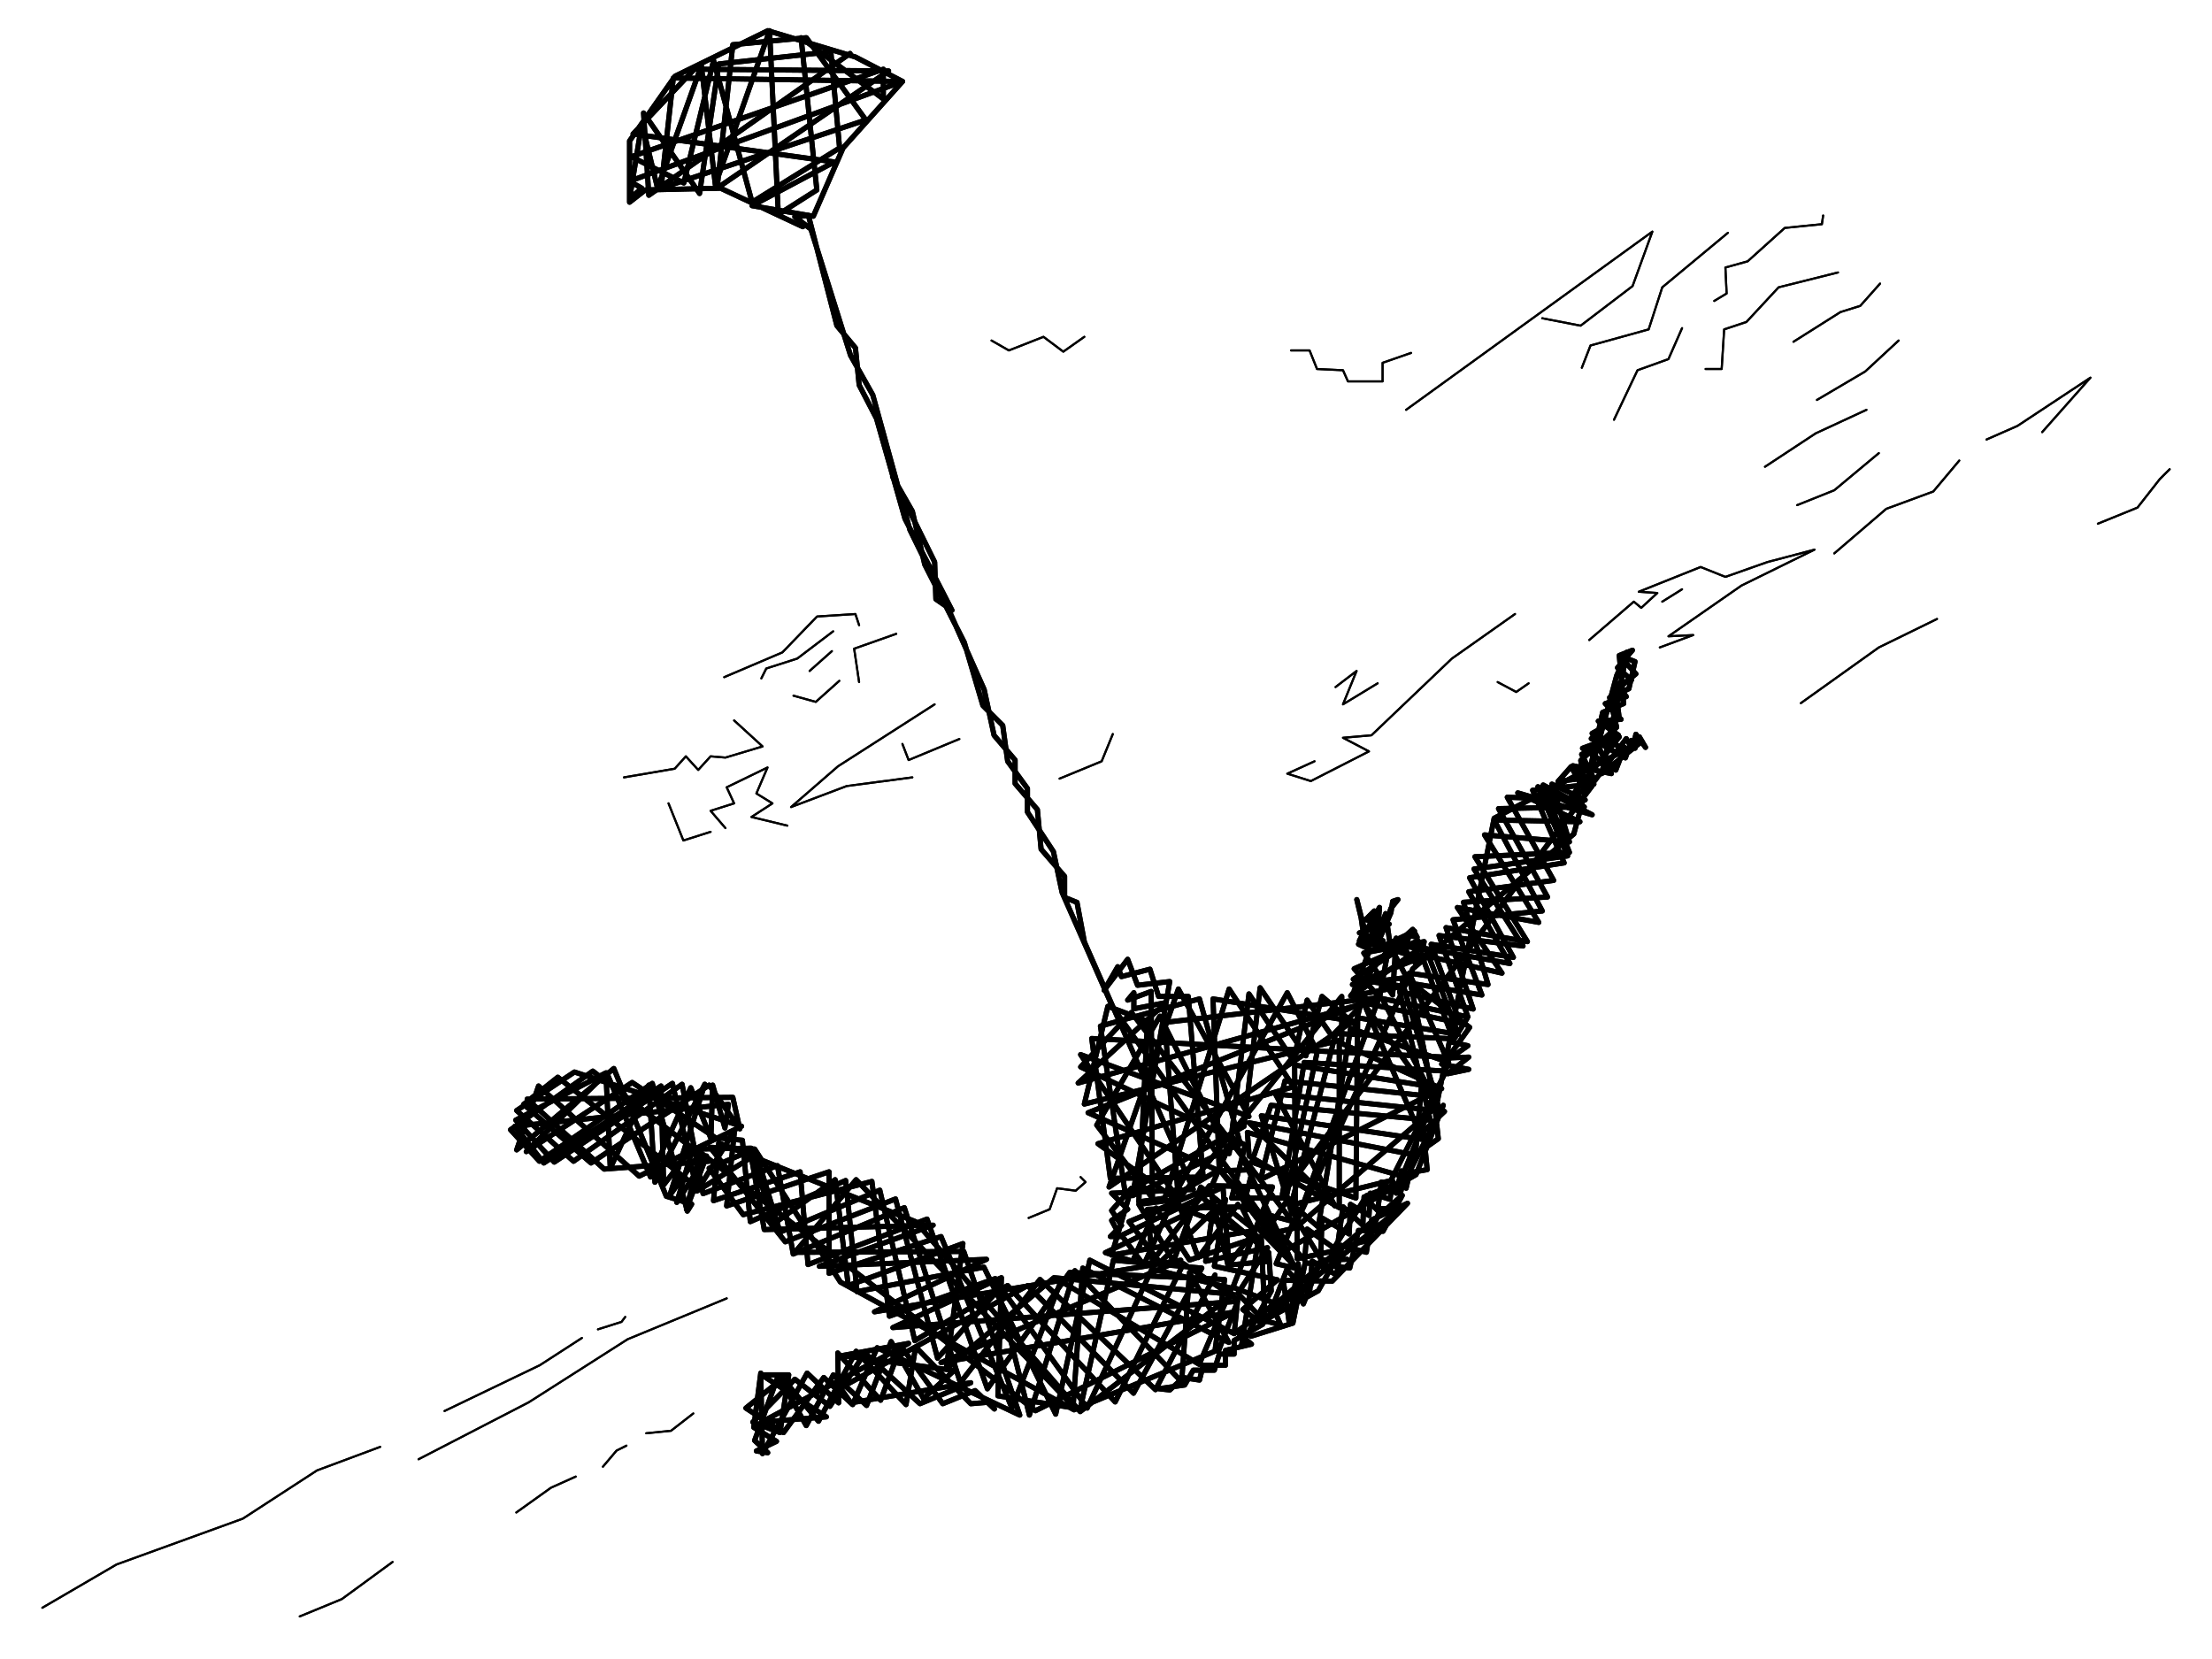 <?xml version="1.0" encoding="UTF-8" standalone="no"?>
<!-- Created with Inkscape (http://www.inkscape.org/) -->

<svg
   xmlns:dc="http://purl.org/dc/elements/1.1/"
   xmlns:cc="http://creativecommons.org/ns#"
   xmlns:rdf="http://www.w3.org/1999/02/22-rdf-syntax-ns#"
   xmlns:svg="http://www.w3.org/2000/svg"
   xmlns="http://www.w3.org/2000/svg"
   xmlns:sodipodi="http://sodipodi.sourceforge.net/DTD/sodipodi-0.dtd"
   xmlns:inkscape="http://www.inkscape.org/namespaces/inkscape"
   width="215.53mm"
   height="161.625mm"
   viewBox="0 0 215.53 161.625"
   version="1.1"
   id="svg8"
   inkscape:version="0.92.4 5da689c313, 2019-01-14"
   sodipodi:docname="chapter_3_title.svg">
  <defs
     id="defs2">
    <filter
       inkscape:collect="always"
       style="color-interpolation-filters:sRGB"
       id="filter1234"
       x="-0.047"
       width="1.094"
       y="-0.026"
       height="1.052">
      <feGaussianBlur
         inkscape:collect="always"
         stdDeviation="1.246"
         id="feGaussianBlur1236" />
    </filter>
    <filter
       inkscape:collect="always"
       style="color-interpolation-filters:sRGB"
       id="filter1238"
       x="-0.077"
       width="1.154"
       y="-0.053"
       height="1.106">
      <feGaussianBlur
         inkscape:collect="always"
         stdDeviation="1.246"
         id="feGaussianBlur1240" />
    </filter>
    <filter
       inkscape:collect="always"
       style="color-interpolation-filters:sRGB"
       id="filter1242"
       x="-0.042"
       width="1.084"
       y="-0.08"
       height="1.159">
      <feGaussianBlur
         inkscape:collect="always"
         stdDeviation="1.246"
         id="feGaussianBlur1244" />
    </filter>
    <filter
       inkscape:collect="always"
       style="color-interpolation-filters:sRGB"
       id="filter1246"
       x="-0.196"
       width="1.392"
       y="-0.218"
       height="1.436">
      <feGaussianBlur
         inkscape:collect="always"
         stdDeviation="1.246"
         id="feGaussianBlur1248" />
    </filter>
    <filter
       inkscape:collect="always"
       style="color-interpolation-filters:sRGB"
       id="filter1250"
       x="-0.112"
       width="1.225"
       y="-0.157"
       height="1.313">
      <feGaussianBlur
         inkscape:collect="always"
         stdDeviation="1.246"
         id="feGaussianBlur1252" />
    </filter>
    <filter
       inkscape:collect="always"
       style="color-interpolation-filters:sRGB"
       id="filter1616"
       x="-0.314"
       width="1.628"
       y="-0.671"
       height="2.342">
      <feGaussianBlur
         inkscape:collect="always"
         stdDeviation="1.719"
         id="feGaussianBlur1618" />
    </filter>
    <filter
       inkscape:collect="always"
       style="color-interpolation-filters:sRGB"
       id="filter1620"
       x="-0.295"
       width="1.59"
       y="-0.412"
       height="1.824">
      <feGaussianBlur
         inkscape:collect="always"
         stdDeviation="1.719"
         id="feGaussianBlur1622" />
    </filter>
    <filter
       inkscape:collect="always"
       style="color-interpolation-filters:sRGB"
       id="filter1624"
       x="-0.552"
       width="2.104"
       y="-0.698"
       height="2.396">
      <feGaussianBlur
         inkscape:collect="always"
         stdDeviation="1.719"
         id="feGaussianBlur1626" />
    </filter>
    <filter
       inkscape:collect="always"
       style="color-interpolation-filters:sRGB"
       id="filter1628"
       x="-1.006"
       width="3.012"
       y="-0.877"
       height="2.754">
      <feGaussianBlur
         inkscape:collect="always"
         stdDeviation="1.719"
         id="feGaussianBlur1630" />
    </filter>
    <filter
       inkscape:collect="always"
       style="color-interpolation-filters:sRGB"
       id="filter1632"
       x="-0.925"
       width="2.849"
       y="-2.012"
       height="5.025">
      <feGaussianBlur
         inkscape:collect="always"
         stdDeviation="1.719"
         id="feGaussianBlur1634" />
    </filter>
    <filter
       inkscape:collect="always"
       style="color-interpolation-filters:sRGB"
       id="filter1636"
       x="-1.901"
       width="4.801"
       y="-2.138"
       height="5.276">
      <feGaussianBlur
         inkscape:collect="always"
         stdDeviation="1.719"
         id="feGaussianBlur1638" />
    </filter>
    <filter
       inkscape:collect="always"
       style="color-interpolation-filters:sRGB"
       id="filter1640"
       x="-0.59"
       width="2.18"
       y="-0.9"
       height="2.801">
      <feGaussianBlur
         inkscape:collect="always"
         stdDeviation="1.719"
         id="feGaussianBlur1642" />
    </filter>
    <filter
       inkscape:collect="always"
       style="color-interpolation-filters:sRGB"
       id="filter1644"
       x="-0.305"
       width="1.611"
       y="-0.744"
       height="2.487">
      <feGaussianBlur
         inkscape:collect="always"
         stdDeviation="1.719"
         id="feGaussianBlur1646" />
    </filter>
    <filter
       inkscape:collect="always"
       style="color-interpolation-filters:sRGB"
       id="filter1648"
       x="-0.796"
       width="2.591"
       y="-0.95"
       height="2.901">
      <feGaussianBlur
         inkscape:collect="always"
         stdDeviation="1.719"
         id="feGaussianBlur1650" />
    </filter>
    <filter
       inkscape:collect="always"
       style="color-interpolation-filters:sRGB"
       id="filter1652"
       x="-0.744"
       width="2.487"
       y="-2.012"
       height="5.025">
      <feGaussianBlur
         inkscape:collect="always"
         stdDeviation="1.719"
         id="feGaussianBlur1654" />
    </filter>
    <filter
       inkscape:collect="always"
       style="color-interpolation-filters:sRGB"
       id="filter1656"
       x="-1.006"
       width="3.012"
       y="-1.14"
       height="3.281">
      <feGaussianBlur
         inkscape:collect="always"
         stdDeviation="1.719"
         id="feGaussianBlur1658" />
    </filter>
    <filter
       inkscape:collect="always"
       style="color-interpolation-filters:sRGB"
       id="filter1660"
       x="-0.186"
       width="1.372"
       y="-0.253"
       height="1.507">
      <feGaussianBlur
         inkscape:collect="always"
         stdDeviation="1.719"
         id="feGaussianBlur1662" />
    </filter>
    <filter
       inkscape:collect="always"
       style="color-interpolation-filters:sRGB"
       id="filter1664"
       x="-1.006"
       width="3.012"
       y="-1.267"
       height="3.534">
      <feGaussianBlur
         inkscape:collect="always"
         stdDeviation="1.719"
         id="feGaussianBlur1666" />
    </filter>
    <filter
       inkscape:collect="always"
       style="color-interpolation-filters:sRGB"
       id="filter1668"
       x="-1.368"
       width="3.737"
       y="-4.277"
       height="9.553">
      <feGaussianBlur
         inkscape:collect="always"
         stdDeviation="1.719"
         id="feGaussianBlur1670" />
    </filter>
    <filter
       inkscape:collect="always"
       style="color-interpolation-filters:sRGB"
       id="filter1672"
       x="-0.188"
       width="1.376"
       y="-0.433"
       height="1.866">
      <feGaussianBlur
         inkscape:collect="always"
         stdDeviation="1.719"
         id="feGaussianBlur1674" />
    </filter>
    <filter
       inkscape:collect="always"
       style="color-interpolation-filters:sRGB"
       id="filter1676"
       x="-2.138"
       width="5.277"
       y="-3.421"
       height="7.842">
      <feGaussianBlur
         inkscape:collect="always"
         stdDeviation="1.719"
         id="feGaussianBlur1678" />
    </filter>
    <filter
       inkscape:collect="always"
       style="color-interpolation-filters:sRGB"
       id="filter1680"
       x="-0.172"
       width="1.344"
       y="-0.238"
       height="1.475">
      <feGaussianBlur
         inkscape:collect="always"
         stdDeviation="1.719"
         id="feGaussianBlur1682" />
    </filter>
    <filter
       inkscape:collect="always"
       style="color-interpolation-filters:sRGB"
       id="filter1684"
       x="-0.29"
       width="1.58"
       y="-0.314"
       height="1.628">
      <feGaussianBlur
         inkscape:collect="always"
         stdDeviation="1.719"
         id="feGaussianBlur1686" />
    </filter>
    <filter
       inkscape:collect="always"
       style="color-interpolation-filters:sRGB"
       id="filter1688"
       x="-0.622"
       width="2.244"
       y="-0.462"
       height="1.925">
      <feGaussianBlur
         inkscape:collect="always"
         stdDeviation="1.719"
         id="feGaussianBlur1690" />
    </filter>
    <filter
       inkscape:collect="always"
       style="color-interpolation-filters:sRGB"
       id="filter1692"
       x="-0.32"
       width="1.639"
       y="-0.439"
       height="1.877">
      <feGaussianBlur
         inkscape:collect="always"
         stdDeviation="1.719"
         id="feGaussianBlur1694" />
    </filter>
    <filter
       inkscape:collect="always"
       style="color-interpolation-filters:sRGB"
       id="filter1696"
       x="-0.389"
       width="1.778"
       y="-0.496"
       height="1.992">
      <feGaussianBlur
         inkscape:collect="always"
         stdDeviation="1.719"
         id="feGaussianBlur1698" />
    </filter>
    <filter
       inkscape:collect="always"
       style="color-interpolation-filters:sRGB"
       id="filter1700"
       x="-0.339"
       width="1.677"
       y="-0.456"
       height="1.912">
      <feGaussianBlur
         inkscape:collect="always"
         stdDeviation="1.719"
         id="feGaussianBlur1702" />
    </filter>
    <filter
       inkscape:collect="always"
       style="color-interpolation-filters:sRGB"
       id="filter1704"
       x="-0.518"
       width="2.037"
       y="-0.815"
       height="2.629">
      <feGaussianBlur
         inkscape:collect="always"
         stdDeviation="1.719"
         id="feGaussianBlur1706" />
    </filter>
    <filter
       inkscape:collect="always"
       style="color-interpolation-filters:sRGB"
       id="filter1708"
       x="-0.417"
       width="1.834"
       y="-0.744"
       height="2.487">
      <feGaussianBlur
         inkscape:collect="always"
         stdDeviation="1.719"
         id="feGaussianBlur1710" />
    </filter>
    <filter
       inkscape:collect="always"
       style="color-interpolation-filters:sRGB"
       id="filter1712"
       x="-0.518"
       width="2.037"
       y="-0.713"
       height="2.426">
      <feGaussianBlur
         inkscape:collect="always"
         stdDeviation="1.719"
         id="feGaussianBlur1714" />
    </filter>
    <filter
       inkscape:collect="always"
       style="color-interpolation-filters:sRGB"
       id="filter1716"
       x="-0.489"
       width="1.977"
       y="-0.728"
       height="2.456">
      <feGaussianBlur
         inkscape:collect="always"
         stdDeviation="1.719"
         id="feGaussianBlur1718" />
    </filter>
    <filter
       inkscape:collect="always"
       style="color-interpolation-filters:sRGB"
       id="filter1720"
       x="-0.407"
       width="1.815"
       y="-0.684"
       height="2.368">
      <feGaussianBlur
         inkscape:collect="always"
         stdDeviation="1.719"
         id="feGaussianBlur1722" />
    </filter>
    <filter
       inkscape:collect="always"
       style="color-interpolation-filters:sRGB"
       id="filter1724"
       x="-0.311"
       width="1.622"
       y="-0.503"
       height="2.006">
      <feGaussianBlur
         inkscape:collect="always"
         stdDeviation="1.719"
         id="feGaussianBlur1726" />
    </filter>
    <filter
       inkscape:collect="always"
       style="color-interpolation-filters:sRGB"
       id="filter1728"
       x="-0.353"
       width="1.705"
       y="-1.368"
       height="3.737">
      <feGaussianBlur
         inkscape:collect="always"
         stdDeviation="1.719"
         id="feGaussianBlur1730" />
    </filter>
    <filter
       inkscape:collect="always"
       style="color-interpolation-filters:sRGB"
       id="filter1732"
       x="-0.456"
       width="1.912"
       y="-2.851"
       height="6.702">
      <feGaussianBlur
         inkscape:collect="always"
         stdDeviation="1.719"
         id="feGaussianBlur1734" />
    </filter>
    <filter
       inkscape:collect="always"
       style="color-interpolation-filters:sRGB"
       id="filter1736"
       x="-0.713"
       width="2.425"
       y="-1.18"
       height="3.359">
      <feGaussianBlur
         inkscape:collect="always"
         stdDeviation="1.719"
         id="feGaussianBlur1738" />
    </filter>
    <filter
       inkscape:collect="always"
       style="color-interpolation-filters:sRGB"
       id="filter1740"
       x="-1.801"
       width="4.601"
       y="-2.012"
       height="5.025">
      <feGaussianBlur
         inkscape:collect="always"
         stdDeviation="1.719"
         id="feGaussianBlur1742" />
    </filter>
    <filter
       inkscape:collect="always"
       style="color-interpolation-filters:sRGB"
       id="filter1744"
       x="-0.125"
       width="1.251"
       y="-0.263"
       height="1.526">
      <feGaussianBlur
         inkscape:collect="always"
         stdDeviation="1.719"
         id="feGaussianBlur1746" />
    </filter>
    <filter
       inkscape:collect="always"
       style="color-interpolation-filters:sRGB"
       id="filter1748"
       x="-0.137"
       width="1.275"
       y="-0.263"
       height="1.526">
      <feGaussianBlur
         inkscape:collect="always"
         stdDeviation="1.719"
         id="feGaussianBlur1750" />
    </filter>
    <filter
       inkscape:collect="always"
       style="color-interpolation-filters:sRGB"
       id="filter1752"
       x="-0.308"
       width="1.616"
       y="-0.58"
       height="2.16">
      <feGaussianBlur
         inkscape:collect="always"
         stdDeviation="1.719"
         id="feGaussianBlur1754" />
    </filter>
    <filter
       inkscape:collect="always"
       style="color-interpolation-filters:sRGB"
       id="filter1756"
       x="-1.555"
       width="4.11"
       y="-3.421"
       height="7.842">
      <feGaussianBlur
         inkscape:collect="always"
         stdDeviation="1.719"
         id="feGaussianBlur1758" />
    </filter>
    <filter
       inkscape:collect="always"
       style="color-interpolation-filters:sRGB"
       id="filter1760"
       x="-0.9"
       width="2.801"
       y="-2.138"
       height="5.276">
      <feGaussianBlur
         inkscape:collect="always"
         stdDeviation="1.719"
         id="feGaussianBlur1762" />
    </filter>
    <filter
       inkscape:collect="always"
       style="color-interpolation-filters:sRGB"
       id="filter1764"
       x="-0.456"
       width="1.912"
       y="-0.778"
       height="2.555">
      <feGaussianBlur
         inkscape:collect="always"
         stdDeviation="1.719"
         id="feGaussianBlur1766" />
    </filter>
    <filter
       inkscape:collect="always"
       style="color-interpolation-filters:sRGB"
       id="filter1768"
       x="-0.744"
       width="2.487"
       y="-1.037"
       height="3.073">
      <feGaussianBlur
         inkscape:collect="always"
         stdDeviation="1.719"
         id="feGaussianBlur1770" />
    </filter>
    <filter
       inkscape:collect="always"
       style="color-interpolation-filters:sRGB"
       id="filter1772"
       x="-0.59"
       width="2.18"
       y="-0.778"
       height="2.555">
      <feGaussianBlur
         inkscape:collect="always"
         stdDeviation="1.719"
         id="feGaussianBlur1774" />
    </filter>
  </defs>
  <sodipodi:namedview
     id="base"
     pagecolor="#ffffff"
     bordercolor="#666666"
     borderopacity="1.0"
     inkscape:pageopacity="0.0"
     inkscape:pageshadow="2"
     inkscape:zoom="0.74668962"
     inkscape:cx="255.38152"
     inkscape:cy="206.49717"
     inkscape:document-units="mm"
     inkscape:current-layer="layer4"
     showgrid="false"
     inkscape:window-width="1920"
     inkscape:window-height="1039"
     inkscape:window-x="0"
     inkscape:window-y="0"
     inkscape:window-maximized="1"
     inkscape:snap-others="false"
     inkscape:snap-nodes="false"
     showguides="false"
     fit-margin-top="0"
     fit-margin-left="0"
     fit-margin-right="0"
     fit-margin-bottom="0">
    <sodipodi:guide
       position="159.226,98.353"
       orientation="0,1"
       id="guide1067"
       inkscape:locked="false" />
  </sodipodi:namedview>
  <g
     inkscape:groupmode="layer"
     id="layer4"
     inkscape:label="Form Fade"
     transform="translate(4.728,-47.256)">
    <path
       sodipodi:nodetypes="cccccccccccccccccccccccccccccccccccccccccccccccccccccccccccccccccccccccccccccccccccccccccccccccccccccccccccccccccccccccccccccccccccccccccccccccccccccccccc"
       inkscape:connector-curvature="0"
       id="path1159"
       d="m 129.625,144.465 -20.861,2.412 1.326,17.243 15.917,-19.775 v 4.22 l -25.081,6.27 2.291,-9.526 3.859,1.447 -0.844,17.605 2.532,-0.362 6.27,-20.378 6.27,9.526 -19.052,5.547 7.235,5.185 4.582,-2.653 -0.603,-16.64 13.626,2.17 -23.755,16.158 6.753,-19.293 6.873,12.42 -16.399,-6.029 9.164,13.626 10.973,-19.655 2.894,5.667 -21.946,-1.206 1.809,13.626 9.044,-0.121 -1.447,-17.605 h -2.894 l -0.844,-2.653 -2.773,0.723 -0.362,-0.965 -1.326,2.291 2.291,-3.015 0.965,2.532 3.135,-0.362 -3.617,20.861 10.491,-5.064 -3.979,-14.108 -9.647,2.653 2.412,16.278 11.576,-6.511 1.568,-13.505 4.462,6.632 1.568,-5.788 3.256,2.773 0.723,-2.773 0.844,0.482 -28.578,7.958 8.561,-7.838 -3.135,0.603 v -1.568 l -0.603,0.723 2.291,-0.844 0.121,20.137 -5.426,-7.114 6.15,-10.611 6.753,13.385 1.929,-15.555 4.341,6.511 1.326,-5.908 2.412,3.497 3.135,-3.256 -26.89,10.732 12.782,5.667 3.256,-0.121 -0.965,3.738 4.944,1.326 -1.688,4.1 2.05,0.482 -3.979,-4.1 1.568,-3.859 -5.908,-0.121 2.05,-4.703 6.029,12.661 -7.235,-9.405 8.2,8.682 0.241,-3.015 2.894,2.05 0.603,-4.22 1.929,1.809 0.121,-2.773 1.326,1.326 0.362,-2.773 1.447,1.085 0.482,-2.17 0.482,1.688 0.723,-3.135 2.412,-1.688 -0.362,-3.256 0.965,0.603 -2.05,1.929 0.362,3.738 -2.05,0.362 -0.603,2.05 -0.723,-1.326 -0.241,1.809 -1.929,-0.603 -0.121,2.17 -1.809,-1.085 -0.121,2.894 -2.653,-1.568 -0.121,3.979 -1.929,-3.135 -3.617,0.844 2.412,-3.617 h -5.547 l 1.326,-5.185 -16.037,-7.597 4.944,-5.306 16.158,20.981 v 3.015 l 3.376,-0.723 3.376,-5.426 3.738,-1.447 3.738,-7.355 -2.653,6.753 -12.661,7.355 -16.881,-23.634 -4.944,-11.214 -0.844,-3.979 -2.532,-3.859 v -2.291 l -1.929,-2.653 -0.482,-3.497 -1.929,-1.929 -1.809,-6.15 -3.859,-7.597 -1.206,-5.185 -1.929,-3.376 4.1,8.32 0.121,3.617 1.568,1.085 -4.582,-8.923 -2.773,-9.767 -1.688,-3.256 -0.362,-3.617 -1.809,-2.17 -2.773,-10.732 -1.326,0.121 1.568,1.206 3.859,12.299 2.17,3.859 3.617,13.143 3.376,6.873 3.859,8.682 0.965,4.462 2.05,2.412 v 2.291 l 2.17,2.532 0.362,3.859 2.291,2.653 v 2.05 l 1.206,0.482 0.723,3.859 10.611,24.116 -7.958,0.362 1.568,1.568 -1.568,1.085 0.844,1.568 h -0.965 l 1.085,-1.085 -0.965,-1.447 1.929,-2.17 -1.929,6.511 13.987,-2.412 -2.17,5.547 4.1,1.568 -3.738,2.773 1.447,1.206 -2.532,0.603 v 1.447 h -2.17 l -0.362,1.447 -1.568,-0.241 -1.326,1.206 -1.085,-0.121 2.532,-0.362 0.844,-1.447 h 2.05 l 0.482,-1.568 h 1.447 v -1.326 l 2.773,-1.568 -1.929,-1.447 3.376,-2.894 -6.15,-1.326 1.085,-6.511 -6.391,6.15 -3.015,-3.979 6.632,-2.773 6.994,5.788 0.241,3.738 -2.894,5.306 1.688,-10.611 -6.753,2.291 -3.256,-5.064 -2.291,5.185 -2.653,-0.844 10.611,-5.064 -0.844,5.908 6.029,-1.326 -2.894,4.462 2.653,2.773 -0.362,-8.079 -8.802,-3.376 -2.653,5.908 -2.17,-2.894 9.888,-4.703 0.603,7.597 3.859,-0.362 -2.653,-5.306 -9.164,0.241 0.482,5.064 5.547,-7.355 1.809,7.717 2.653,-3.376 -5.306,-4.22 -2.653,7.235 -3.376,-5.547 3.738,-0.482 2.05,5.667 3.859,-5.185"
       style="fill:none;stroke:#000000;stroke-width:0.5;stroke-linecap:round;stroke-linejoin:round;stroke-miterlimit:4;stroke-dasharray:none;stroke-opacity:1;filter:url(#filter1234)" />
    <path
       inkscape:connector-curvature="0"
       id="path1161"
       d="m 121.16,165.523 -2.984,-9.55 15.689,2.302 -5.713,-13.301 9.379,1.961 -2.814,-7.674 8.015,1.279 -4.263,-7.759 9.209,-1.449 -3.07,-7.077 5.968,-0.597 -2.046,-1.791 3.752,0.767 -1.876,-3.922 2.643,-1.449 -0.341,-2.728 1.961,-1.62 -1.62,-1.791 1.279,-0.512 -1.449,1.705 1.364,1.194 -1.449,0.426 0.938,1.194 -2.046,0.682 1.535,1.535 -2.217,0.171 1.961,1.364 -3.496,1.279 3.24,2.132 0.853,-2.217 -3.24,-0.853 3.325,1.876 0.597,-1.705 0.341,0.767 0.426,-1.108 0.597,1.023 -0.938,-1.279 -0.341,1.449 -0.597,-1.023 -3.07,4.093 -1.279,-2.558 3.666,-1.705 -2.984,3.752 1.364,-6.139 2.046,-0.853 -0.426,-4.69 1.535,0.597 -0.597,2.643 -1.876,0.853 0.682,2.899 -3.496,3.24 0.512,3.24 -1.449,-2.643 -1.279,1.449 2.643,-0.341 -1.364,1.876 2.046,-1.108 -30.183,39.818 2.132,-12.875 13.813,0.853 -5.372,10.658 -9.72,2.387 4.348,-16.712 11.425,0.512 -3.07,-8.185 7.844,1.791 -4.348,-6.395 7.93,1.449 -5.286,-8.526 8.271,0.682 -1.705,-5.627 3.24,1.535 -7.588,-0.256 4.519,8.1 -8.271,1.108 4.007,6.992 -8.185,-1.449 3.155,8.356 -9.805,-1.62 -0.171,17.564 -10.146,-3.496 1.876,-5.542 15.518,1.449 -2.984,-12.534 7.162,1.705 -2.643,-7.93 7.93,1.364 -5.116,-8.271 9.209,-0.426 -2.558,-6.565 4.007,2.132 -8.356,0.171 4.775,8.612 -8.185,0.512 2.387,8.015 -7.674,-1.108 3.581,8.185 -12.534,-0.597 -3.07,14.41 3.155,2.728 3.155,-19.355 9.55,3.325 -4.519,11.084 -15.092,-4.263 0.171,2.302 8.782,5.031 v -16.115 l 9.976,4.519 -17.65,8.867 2.387,-9.635 14.41,1.535 -4.945,-9.55 8.356,1.791 -2.814,-7.93 8.185,1.023 -4.775,-7.503 9.123,-1.279 -2.899,-6.736 5.286,2.728 -7.247,-2.132 6.054,2.814 -8.356,-0.171 4.69,8.867 -8.697,0.853 2.814,7.333 -7.759,-1.279 3.496,12.022 -13.898,11.937 -0.085,-15.859 12.363,1.961 -0.597,6.821 -16.2,-3.155 8.356,8.1 -5.798,-10.914 15.603,1.62 5.713,-28.478 14.41,-7.503 -3.922,3.155 2.473,-11.852 -1.023,2.302 -4.178,15.433 -15.689,13.131 -11.34,24.727 7.93,-21.572 -2.643,-0.512 4.263,-5.201 2.728,0.767 0.171,-0.853 -5.883,1.108 2.814,4.093 0.341,-5.542 1.961,2.558 0.171,-2.302 -6.224,2.728 2.473,2.814 0.938,-5.201 1.705,3.24 -5.286,0.682 6.48,-2.558 -4.007,-1.279 2.984,-0.171 -5.372,3.496 4.86,0.682 -4.945,0.938 6.906,-4.86 -5.372,0.426 -0.426,-0.853 2.217,-1.961 0.426,-1.279 0.682,-0.853 -0.512,0.171 -0.171,1.108 -1.364,3.155 -1.364,-0.171 v -1.279 l -0.171,-1.194 -0.426,-1.791 0.767,2.984 -0.512,1.023 h 2.302 l -2.302,-0.767 2.899,-0.853 -2.302,-0.426 0.853,-0.853 v 3.07 l 1.108,-2.814 0.426,2.984 1.449,-0.767 0.767,-0.682 0.426,0.767 -0.767,-0.171 -0.171,0.512 -1.023,0.085 1.705,-1.023 -3.752,1.791 0.341,-4.093 -2.046,3.581 1.108,0.512 -1.535,4.007 7.844,10.829 -2.387,-11.681 5.798,4.434 -2.132,2.984 2.046,-0.085 -2.046,1.62 2.046,-0.426 -2.643,-0.512 2.558,-1.791 -1.535,-0.341 1.449,-2.302"
       style="fill:none;stroke:#000000;stroke-width:0.5;stroke-linecap:round;stroke-linejoin:round;stroke-miterlimit:4;stroke-dasharray:none;stroke-opacity:1;filter:url(#filter1238)" />
    <path
       inkscape:connector-curvature="0"
       id="path1163"
       d="m 113.657,171.492 -5.798,11.17 -11.255,-10.743 -7.759,10.061 -5.457,-17.053 -10.829,4.519 -1.535,-8.612 -7.247,2.728 -2.046,-10.658 -10.573,7.503 -5.542,-4.945 5.627,-3.752 16.285,5.286 -9.976,4.86 -9.805,-8.782 -2.132,6.224 9.464,-7.93 5.116,12.449 2.473,0.767 -0.426,0.682 -3.411,-12.449 -10.999,7.588 -2.814,-3.07 8.015,-5.713 11.34,8.782 -10.232,0.767 -7.503,-6.821 20.037,-0.171 0.682,3.07 -2.984,-4.263 -11.511,7.588 -6.565,-5.713 3.325,-2.643 13.472,10.658 -2.302,-10.061 -11.511,7.674 -3.752,-4.093 8.782,-4.604 0.426,9.294 3.752,-8.1 0.597,9.464 4.86,-9.55 -3.411,10.829 2.984,-4.178 -1.364,5.542 1.961,-5.201 -2.899,4.519 1.62,-5.457 -2.899,3.752 -0.256,-9.635 -11.425,7.503 -2.814,-3.581 20.804,-2.132 -0.341,2.302 -1.194,-4.178 -0.171,5.201 -1.961,-4.945 -3.922,8.697 -4.263,-10.146 -7.844,7.674 10.317,-6.736 8.1,5.372 2.643,0.256 0.767,7.93 9.294,-4.007 1.108,10.829 12.363,-2.387 6.992,14.324 3.325,-15.006 14.069,7.162 0.341,-3.325 -5.286,-3.496 -6.651,13.472 -10.487,-11.34 -9.038,5.372 -3.411,-14.665 -9.72,4.093 -2.302,-7.588 -5.798,3.581 3.666,-5.883 -0.767,7.333 9.976,-3.325 v 9.891 l 10.914,-3.581 6.906,16.712 4.775,-12.363 13.472,8.1 3.155,-7.418 -7.759,-1.876 -6.31,13.557 -8.441,-11.766 -6.139,6.906 -4.093,-15.518 -10.743,4.178 -7.333,-9.209 4.348,0.171 8.356,12.96 22.765,12.449 13.727,-5.713 0.938,-6.992 -15.092,-0.682 -8.015,11.34 -5.883,-16.541 -11.596,4.434 -0.767,-9.038 -8.441,2.814 0.512,-5.627 19.184,7.674 16.03,18.502 14.921,-11.425 -17.479,-1.62 -10.487,8.867 1.62,-12.193 -11.17,4.093 -1.279,-10.317 -6.054,4.348 -2.132,-7.418 -5.372,0.085 33.082,25.494 19.44,-9.635 -28.649,4.945 23.362,-9.976 -29.842,5.031 10.914,-5.116 -16.285,0.682 11.084,-4.007 -16.456,0.426 -1.364,-7.674 -4.007,1.705 3.325,4.519 12.534,-3.24 1.705,13.131 10.317,-3.666 3.325,13.301 4.434,-14.069 10.402,10.829 0.767,-10.658 3.837,6.821 -14.239,-7.247 -0.938,13.472 -21.145,-22.083 -5.968,7.077 16.456,-0.085 5.457,15.944 -13.898,-6.565 -2.387,5.542 -2.814,-2.643 -3.922,5.372 -3.666,-2.387 3.581,-2.899 3.496,4.178 3.666,-6.821 4.86,5.201 0.938,-5.627 5.372,5.542 2.046,-0.171 0.256,0.682 -1.876,-1.791 -3.155,1.279 -4.093,-5.627 -1.961,5.286 -4.178,-4.604 0.085,4.86 -3.07,-2.899 -4.348,7.844 -0.171,-7.844 -0.682,5.286 2.217,1.364 -1.961,0.938 1.108,0.171 -1.279,-1.194 2.302,-6.31 2.728,4.86 2.643,-4.945 3.24,2.984 2.387,-6.224 3.155,5.542 2.984,-2.728 -10.914,-1.449 6.48,-1.194 -14.324,7.674 6.31,-0.512 -6.31,-4.093 h 2.643 l -0.853,5.627 -2.643,-1.023 4.093,-4.178 3.411,2.643 3.411,-5.201 5.372,4.945 4.945,-2.046 -11.681,1.961 -1.023,-1.449 18.246,-9.976 10.317,10.487 6.651,-12.193 -8.612,-0.767 -3.24,14.495 -8.015,-1.279 0.341,-11.511 -10.573,4.86 33.594,-2.558 -1.876,4.86"
       style="fill:none;stroke:#000000;stroke-width:0.5;stroke-linecap:round;stroke-linejoin:round;stroke-miterlimit:4;stroke-dasharray:none;stroke-opacity:1;filter:url(#filter1242)" />
    <path
       inkscape:connector-curvature="0"
       id="path1165"
       d="m 117.153,177.46 4.093,-1.279 1.194,-5.883 4.348,0.512 0.853,-3.666 2.387,0.085 1.876,-3.496 -12.619,10.829 0.767,1.791 -1.62,-0.426 5.286,-2.899 2.387,-4.263 2.558,-0.682 1.108,-3.07 h 1.876 l -12.704,10.402 1.705,-4.434 2.217,2.387 0.256,-3.24 2.387,1.364 0.426,-2.899 2.473,0.682 0.512,-3.155 3.496,-1.62 -7.333,7.588 -4.775,-0.085 0.597,4.263 0.853,-5.883 0.512,3.922 1.705,-4.263 2.558,-0.085"
       style="fill:none;stroke:#000000;stroke-width:0.5;stroke-linecap:round;stroke-linejoin:round;stroke-miterlimit:4;stroke-dasharray:none;stroke-opacity:1;filter:url(#filter1246)" />
    <path
       inkscape:connector-curvature="0"
       id="path1167"
       d="M 73.497,69.345 65.483,65.594 58.15,65.764 56.615,66.958 V 60.99 L 61.049,54.68 l 9.038,-4.434 8.526,2.558 4.604,2.387 -5.798,6.48 -2.899,6.651 -5.968,-1.023 8.015,-4.263 -19.611,-2.728 5.968,-6.31 18.929,0.171 -16.712,11.425 1.535,-13.983 7.162,-0.682 5.798,8.015 -19.952,6.651 1.194,-10.743 22.339,0.341 -26.602,9.72 1.194,0.682 -1.194,1.023 1.194,-7.333 1.535,6.31 4.263,-11.937 1.364,11.596 5.286,-15.006 0.853,17.905 3.752,-2.387 -1.535,-14.836 8.015,5.968 v -2.899 l -24.556,8.526 5.116,2.558 2.899,-11.937 3.752,13.813 8.526,-5.286 -0.853,-9.379 -10.914,1.194 -1.876,12.619 -5.457,-7.844 0.512,8.015 19.611,-13.813"
       style="fill:none;stroke:#000000;stroke-width:0.5;stroke-linecap:round;stroke-linejoin:round;stroke-miterlimit:4;stroke-dasharray:none;stroke-opacity:1;filter:url(#filter1250)" />
  </g>
  <g
     inkscape:groupmode="layer"
     id="layer2"
     inkscape:label="Form"
     transform="translate(4.728,-47.256)">
    <path
       style="fill:none;stroke:#000000;stroke-width:0.5;stroke-linecap:round;stroke-linejoin:round;stroke-miterlimit:4;stroke-dasharray:none;stroke-opacity:1"
       d="m 129.625,144.465 -20.861,2.412 1.326,17.243 15.917,-19.775 v 4.22 l -25.081,6.27 2.291,-9.526 3.859,1.447 -0.844,17.605 2.532,-0.362 6.27,-20.378 6.27,9.526 -19.052,5.547 7.235,5.185 4.582,-2.653 -0.603,-16.64 13.626,2.17 -23.755,16.158 6.753,-19.293 6.873,12.42 -16.399,-6.029 9.164,13.626 10.973,-19.655 2.894,5.667 -21.946,-1.206 1.809,13.626 9.044,-0.121 -1.447,-17.605 h -2.894 l -0.844,-2.653 -2.773,0.723 -0.362,-0.965 -1.326,2.291 2.291,-3.015 0.965,2.532 3.135,-0.362 -3.617,20.861 10.491,-5.064 -3.979,-14.108 -9.647,2.653 2.412,16.278 11.576,-6.511 1.568,-13.505 4.462,6.632 1.568,-5.788 3.256,2.773 0.723,-2.773 0.844,0.482 -28.578,7.958 8.561,-7.838 -3.135,0.603 v -1.568 l -0.603,0.723 2.291,-0.844 0.121,20.137 -5.426,-7.114 6.15,-10.611 6.753,13.385 1.929,-15.555 4.341,6.511 1.326,-5.908 2.412,3.497 3.135,-3.256 -26.89,10.732 12.782,5.667 3.256,-0.121 -0.965,3.738 4.944,1.326 -1.688,4.1 2.05,0.482 -3.979,-4.1 1.568,-3.859 -5.908,-0.121 2.05,-4.703 6.029,12.661 -7.235,-9.405 8.2,8.682 0.241,-3.015 2.894,2.05 0.603,-4.22 1.929,1.809 0.121,-2.773 1.326,1.326 0.362,-2.773 1.447,1.085 0.482,-2.17 0.482,1.688 0.723,-3.135 2.412,-1.688 -0.362,-3.256 0.965,0.603 -2.05,1.929 0.362,3.738 -2.05,0.362 -0.603,2.05 -0.723,-1.326 -0.241,1.809 -1.929,-0.603 -0.121,2.17 -1.809,-1.085 -0.121,2.894 -2.653,-1.568 -0.121,3.979 -1.929,-3.135 -3.617,0.844 2.412,-3.617 h -5.547 l 1.326,-5.185 -16.037,-7.597 4.944,-5.306 16.158,20.981 v 3.015 l 3.376,-0.723 3.376,-5.426 3.738,-1.447 3.738,-7.355 -2.653,6.753 -12.661,7.355 -16.881,-23.634 -4.944,-11.214 -0.844,-3.979 -2.532,-3.859 v -2.291 l -1.929,-2.653 -0.482,-3.497 -1.929,-1.929 -1.809,-6.15 -3.859,-7.597 -1.206,-5.185 -1.929,-3.376 4.1,8.32 0.121,3.617 1.568,1.085 -4.582,-8.923 -2.773,-9.767 -1.688,-3.256 -0.362,-3.617 -1.809,-2.17 -2.773,-10.732 -1.326,0.121 1.568,1.206 3.859,12.299 2.17,3.859 3.617,13.143 3.376,6.873 3.859,8.682 0.965,4.462 2.05,2.412 v 2.291 l 2.17,2.532 0.362,3.859 2.291,2.653 v 2.05 l 1.206,0.482 0.723,3.859 10.611,24.116 -7.958,0.362 1.568,1.568 -1.568,1.085 0.844,1.568 h -0.965 l 1.085,-1.085 -0.965,-1.447 1.929,-2.17 -1.929,6.511 13.987,-2.412 -2.17,5.547 4.1,1.568 -3.738,2.773 1.447,1.206 -2.532,0.603 v 1.447 h -2.17 l -0.362,1.447 -1.568,-0.241 -1.326,1.206 -1.085,-0.121 2.532,-0.362 0.844,-1.447 h 2.05 l 0.482,-1.568 h 1.447 v -1.326 l 2.773,-1.568 -1.929,-1.447 3.376,-2.894 -6.15,-1.326 1.085,-6.511 -6.391,6.15 -3.015,-3.979 6.632,-2.773 6.994,5.788 0.241,3.738 -2.894,5.306 1.688,-10.611 -6.753,2.291 -3.256,-5.064 -2.291,5.185 -2.653,-0.844 10.611,-5.064 -0.844,5.908 6.029,-1.326 -2.894,4.462 2.653,2.773 -0.362,-8.079 -8.802,-3.376 -2.653,5.908 -2.17,-2.894 9.888,-4.703 0.603,7.597 3.859,-0.362 -2.653,-5.306 -9.164,0.241 0.482,5.064 5.547,-7.355 1.809,7.717 2.653,-3.376 -5.306,-4.22 -2.653,7.235 -3.376,-5.547 3.738,-0.482 2.05,5.667 3.859,-5.185"
       id="path1065"
       inkscape:connector-curvature="0"
       sodipodi:nodetypes="cccccccccccccccccccccccccccccccccccccccccccccccccccccccccccccccccccccccccccccccccccccccccccccccccccccccccccccccccccccccccccccccccccccccccccccccccccccccccc" />
    <path
       style="fill:none;stroke:#000000;stroke-width:0.5;stroke-linecap:round;stroke-linejoin:round;stroke-miterlimit:4;stroke-dasharray:none;stroke-opacity:1"
       d="m 121.16,165.523 -2.984,-9.55 15.689,2.302 -5.713,-13.301 9.379,1.961 -2.814,-7.674 8.015,1.279 -4.263,-7.759 9.209,-1.449 -3.07,-7.077 5.968,-0.597 -2.046,-1.791 3.752,0.767 -1.876,-3.922 2.643,-1.449 -0.341,-2.728 1.961,-1.62 -1.62,-1.791 1.279,-0.512 -1.449,1.705 1.364,1.194 -1.449,0.426 0.938,1.194 -2.046,0.682 1.535,1.535 -2.217,0.171 1.961,1.364 -3.496,1.279 3.24,2.132 0.853,-2.217 -3.24,-0.853 3.325,1.876 0.597,-1.705 0.341,0.767 0.426,-1.108 0.597,1.023 -0.938,-1.279 -0.341,1.449 -0.597,-1.023 -3.07,4.093 -1.279,-2.558 3.666,-1.705 -2.984,3.752 1.364,-6.139 2.046,-0.853 -0.426,-4.69 1.535,0.597 -0.597,2.643 -1.876,0.853 0.682,2.899 -3.496,3.24 0.512,3.24 -1.449,-2.643 -1.279,1.449 2.643,-0.341 -1.364,1.876 2.046,-1.108 -30.183,39.818 2.132,-12.875 13.813,0.853 -5.372,10.658 -9.72,2.387 4.348,-16.712 11.425,0.512 -3.07,-8.185 7.844,1.791 -4.348,-6.395 7.93,1.449 -5.286,-8.526 8.271,0.682 -1.705,-5.627 3.24,1.535 -7.588,-0.256 4.519,8.1 -8.271,1.108 4.007,6.992 -8.185,-1.449 3.155,8.356 -9.805,-1.62 -0.171,17.564 -10.146,-3.496 1.876,-5.542 15.518,1.449 -2.984,-12.534 7.162,1.705 -2.643,-7.93 7.93,1.364 -5.116,-8.271 9.209,-0.426 -2.558,-6.565 4.007,2.132 -8.356,0.171 4.775,8.612 -8.185,0.512 2.387,8.015 -7.674,-1.108 3.581,8.185 -12.534,-0.597 -3.07,14.41 3.155,2.728 3.155,-19.355 9.55,3.325 -4.519,11.084 -15.092,-4.263 0.171,2.302 8.782,5.031 v -16.115 l 9.976,4.519 -17.65,8.867 2.387,-9.635 14.41,1.535 -4.945,-9.55 8.356,1.791 -2.814,-7.93 8.185,1.023 -4.775,-7.503 9.123,-1.279 -2.899,-6.736 5.286,2.728 -7.247,-2.132 6.054,2.814 -8.356,-0.171 4.69,8.867 -8.697,0.853 2.814,7.333 -7.759,-1.279 3.496,12.022 -13.898,11.937 -0.085,-15.859 12.363,1.961 -0.597,6.821 -16.2,-3.155 8.356,8.1 -5.798,-10.914 15.603,1.62 5.713,-28.478 14.41,-7.503 -3.922,3.155 2.473,-11.852 -1.023,2.302 -4.178,15.433 -15.689,13.131 -11.34,24.727 7.93,-21.572 -2.643,-0.512 4.263,-5.201 2.728,0.767 0.171,-0.853 -5.883,1.108 2.814,4.093 0.341,-5.542 1.961,2.558 0.171,-2.302 -6.224,2.728 2.473,2.814 0.938,-5.201 1.705,3.24 -5.286,0.682 6.48,-2.558 -4.007,-1.279 2.984,-0.171 -5.372,3.496 4.86,0.682 -4.945,0.938 6.906,-4.86 -5.372,0.426 -0.426,-0.853 2.217,-1.961 0.426,-1.279 0.682,-0.853 -0.512,0.171 -0.171,1.108 -1.364,3.155 -1.364,-0.171 v -1.279 l -0.171,-1.194 -0.426,-1.791 0.767,2.984 -0.512,1.023 h 2.302 l -2.302,-0.767 2.899,-0.853 -2.302,-0.426 0.853,-0.853 v 3.07 l 1.108,-2.814 0.426,2.984 1.449,-0.767 0.767,-0.682 0.426,0.767 -0.767,-0.171 -0.171,0.512 -1.023,0.085 1.705,-1.023 -3.752,1.791 0.341,-4.093 -2.046,3.581 1.108,0.512 -1.535,4.007 7.844,10.829 -2.387,-11.681 5.798,4.434 -2.132,2.984 2.046,-0.085 -2.046,1.62 2.046,-0.426 -2.643,-0.512 2.558,-1.791 -1.535,-0.341 1.449,-2.302"
       id="path1069"
       inkscape:connector-curvature="0" />
    <path
       style="fill:none;stroke:#000000;stroke-width:0.5;stroke-linecap:round;stroke-linejoin:round;stroke-miterlimit:4;stroke-dasharray:none;stroke-opacity:1"
       d="m 113.657,171.492 -5.798,11.17 -11.255,-10.743 -7.759,10.061 -5.457,-17.053 -10.829,4.519 -1.535,-8.612 -7.247,2.728 -2.046,-10.658 -10.573,7.503 -5.542,-4.945 5.627,-3.752 16.285,5.286 -9.976,4.86 -9.805,-8.782 -2.132,6.224 9.464,-7.93 5.116,12.449 2.473,0.767 -0.426,0.682 -3.411,-12.449 -10.999,7.588 -2.814,-3.07 8.015,-5.713 11.34,8.782 -10.232,0.767 -7.503,-6.821 20.037,-0.171 0.682,3.07 -2.984,-4.263 -11.511,7.588 -6.565,-5.713 3.325,-2.643 13.472,10.658 -2.302,-10.061 -11.511,7.674 -3.752,-4.093 8.782,-4.604 0.426,9.294 3.752,-8.1 0.597,9.464 4.86,-9.55 -3.411,10.829 2.984,-4.178 -1.364,5.542 1.961,-5.201 -2.899,4.519 1.62,-5.457 -2.899,3.752 -0.256,-9.635 -11.425,7.503 -2.814,-3.581 20.804,-2.132 -0.341,2.302 -1.194,-4.178 -0.171,5.201 -1.961,-4.945 -3.922,8.697 -4.263,-10.146 -7.844,7.674 10.317,-6.736 8.1,5.372 2.643,0.256 0.767,7.93 9.294,-4.007 1.108,10.829 12.363,-2.387 6.992,14.324 3.325,-15.006 14.069,7.162 0.341,-3.325 -5.286,-3.496 -6.651,13.472 -10.487,-11.34 -9.038,5.372 -3.411,-14.665 -9.72,4.093 -2.302,-7.588 -5.798,3.581 3.666,-5.883 -0.767,7.333 9.976,-3.325 v 9.891 l 10.914,-3.581 6.906,16.712 4.775,-12.363 13.472,8.1 3.155,-7.418 -7.759,-1.876 -6.31,13.557 -8.441,-11.766 -6.139,6.906 -4.093,-15.518 -10.743,4.178 -7.333,-9.209 4.348,0.171 8.356,12.96 22.765,12.449 13.727,-5.713 0.938,-6.992 -15.092,-0.682 -8.015,11.34 -5.883,-16.541 -11.596,4.434 -0.767,-9.038 -8.441,2.814 0.512,-5.627 19.184,7.674 16.03,18.502 14.921,-11.425 -17.479,-1.62 -10.487,8.867 1.62,-12.193 -11.17,4.093 -1.279,-10.317 -6.054,4.348 -2.132,-7.418 -5.372,0.085 33.082,25.494 19.44,-9.635 -28.649,4.945 23.362,-9.976 -29.842,5.031 10.914,-5.116 -16.285,0.682 11.084,-4.007 -16.456,0.426 -1.364,-7.674 -4.007,1.705 3.325,4.519 12.534,-3.24 1.705,13.131 10.317,-3.666 3.325,13.301 4.434,-14.069 10.402,10.829 0.767,-10.658 3.837,6.821 -14.239,-7.247 -0.938,13.472 -21.145,-22.083 -5.968,7.077 16.456,-0.085 5.457,15.944 -13.898,-6.565 -2.387,5.542 -2.814,-2.643 -3.922,5.372 -3.666,-2.387 3.581,-2.899 3.496,4.178 3.666,-6.821 4.86,5.201 0.938,-5.627 5.372,5.542 2.046,-0.171 0.256,0.682 -1.876,-1.791 -3.155,1.279 -4.093,-5.627 -1.961,5.286 -4.178,-4.604 0.085,4.86 -3.07,-2.899 -4.348,7.844 -0.171,-7.844 -0.682,5.286 2.217,1.364 -1.961,0.938 1.108,0.171 -1.279,-1.194 2.302,-6.31 2.728,4.86 2.643,-4.945 3.24,2.984 2.387,-6.224 3.155,5.542 2.984,-2.728 -10.914,-1.449 6.48,-1.194 -14.324,7.674 6.31,-0.512 -6.31,-4.093 h 2.643 l -0.853,5.627 -2.643,-1.023 4.093,-4.178 3.411,2.643 3.411,-5.201 5.372,4.945 4.945,-2.046 -11.681,1.961 -1.023,-1.449 18.246,-9.976 10.317,10.487 6.651,-12.193 -8.612,-0.767 -3.24,14.495 -8.015,-1.279 0.341,-11.511 -10.573,4.86 33.594,-2.558 -1.876,4.86"
       id="path1071"
       inkscape:connector-curvature="0" />
    <path
       style="fill:none;stroke:#000000;stroke-width:0.5;stroke-linecap:round;stroke-linejoin:round;stroke-miterlimit:4;stroke-dasharray:none;stroke-opacity:1"
       d="m 117.153,177.46 4.093,-1.279 1.194,-5.883 4.348,0.512 0.853,-3.666 2.387,0.085 1.876,-3.496 -12.619,10.829 0.767,1.791 -1.62,-0.426 5.286,-2.899 2.387,-4.263 2.558,-0.682 1.108,-3.07 h 1.876 l -12.704,10.402 1.705,-4.434 2.217,2.387 0.256,-3.24 2.387,1.364 0.426,-2.899 2.473,0.682 0.512,-3.155 3.496,-1.62 -7.333,7.588 -4.775,-0.085 0.597,4.263 0.853,-5.883 0.512,3.922 1.705,-4.263 2.558,-0.085"
       id="path1073"
       inkscape:connector-curvature="0" />
    <path
       style="fill:none;stroke:#000000;stroke-width:0.5;stroke-linecap:round;stroke-linejoin:round;stroke-miterlimit:4;stroke-dasharray:none;stroke-opacity:1"
       d="M 73.497,69.345 65.483,65.594 58.15,65.764 56.615,66.958 V 60.99 L 61.049,54.68 l 9.038,-4.434 8.526,2.558 4.604,2.387 -5.798,6.48 -2.899,6.651 -5.968,-1.023 8.015,-4.263 -19.611,-2.728 5.968,-6.31 18.929,0.171 -16.712,11.425 1.535,-13.983 7.162,-0.682 5.798,8.015 -19.952,6.651 1.194,-10.743 22.339,0.341 -26.602,9.72 1.194,0.682 -1.194,1.023 1.194,-7.333 1.535,6.31 4.263,-11.937 1.364,11.596 5.286,-15.006 0.853,17.905 3.752,-2.387 -1.535,-14.836 8.015,5.968 v -2.899 l -24.556,8.526 5.116,2.558 2.899,-11.937 3.752,13.813 8.526,-5.286 -0.853,-9.379 -10.914,1.194 -1.876,12.619 -5.457,-7.844 0.512,8.015 19.611,-13.813"
       id="path1157"
       inkscape:connector-curvature="0" />
  </g>
  <g
     inkscape:groupmode="layer"
     id="layer3"
     inkscape:label="cloud"
     transform="translate(4.728,-47.256)">
    <path
       style="fill:none;stroke:#000000;stroke-width:0.2;stroke-linecap:round;stroke-linejoin:round;stroke-miterlimit:4;stroke-dasharray:none;stroke-opacity:1"
       d="m 78.981,108.17 -0.362,-1.085 -3.738,0.241 -3.376,3.497 -5.667,2.412"
       id="path1076"
       inkscape:connector-curvature="0" />
    <path
       style="fill:none;stroke:#000000;stroke-width:0.2;stroke-linecap:round;stroke-linejoin:round;stroke-miterlimit:4;stroke-dasharray:none;stroke-opacity:1"
       d="m 86.336,115.887 -9.405,6.029 -4.582,3.979 5.426,-2.05 6.391,-0.844"
       id="path1078"
       inkscape:connector-curvature="0" />
    <path
       style="fill:none;stroke:#000000;stroke-width:0.2;stroke-linecap:round;stroke-linejoin:round;stroke-miterlimit:4;stroke-dasharray:none;stroke-opacity:1"
       d="m 71.987,127.704 -3.497,-0.844 2.05,-1.326 -1.568,-0.965 1.085,-2.532 -3.979,1.929 0.723,1.568 -2.291,0.723 1.447,1.688"
       id="path1080"
       inkscape:connector-curvature="0" />
    <path
       style="fill:none;stroke:#000000;stroke-width:0.2;stroke-linecap:round;stroke-linejoin:round;stroke-miterlimit:4;stroke-dasharray:none;stroke-opacity:1"
       d="m 82.598,109.014 -4.1,1.447 0.482,3.256"
       id="path1082"
       inkscape:connector-curvature="0" />
    <path
       style="fill:none;stroke:#000000;stroke-width:0.2;stroke-linecap:round;stroke-linejoin:round;stroke-miterlimit:4;stroke-dasharray:none;stroke-opacity:1"
       d="m 77.051,113.596 -2.291,2.05 -2.17,-0.603"
       id="path1084"
       inkscape:connector-curvature="0" />
    <path
       style="fill:none;stroke:#000000;stroke-width:0.2;stroke-linecap:round;stroke-linejoin:round;stroke-miterlimit:4;stroke-dasharray:none;stroke-opacity:1"
       d="m 74.158,112.631 2.17,-1.929"
       id="path1086"
       inkscape:connector-curvature="0" />
    <path
       style="fill:none;stroke:#000000;stroke-width:0.2;stroke-linecap:round;stroke-linejoin:round;stroke-miterlimit:4;stroke-dasharray:none;stroke-opacity:1"
       d="m 76.449,108.772 -3.497,2.653 -3.015,0.965 -0.482,0.965"
       id="path1088"
       inkscape:connector-curvature="0" />
    <path
       style="fill:none;stroke:#000000;stroke-width:0.2;stroke-linecap:round;stroke-linejoin:round;stroke-miterlimit:4;stroke-dasharray:none;stroke-opacity:1"
       d="m 66.802,117.454 2.773,2.532 -3.617,1.085 -1.447,-0.121 -1.206,1.326 -1.206,-1.326 -1.085,1.206 -4.944,0.844"
       id="path1090"
       inkscape:connector-curvature="0" />
    <path
       style="fill:none;stroke:#000000;stroke-width:0.2;stroke-linecap:round;stroke-linejoin:round;stroke-miterlimit:4;stroke-dasharray:none;stroke-opacity:1"
       d="m 98.515,123.122 4.1,-1.688 1.085,-2.653"
       id="path1092"
       inkscape:connector-curvature="0" />
    <path
       style="fill:none;stroke:#000000;stroke-width:0.2;stroke-linecap:round;stroke-linejoin:round;stroke-miterlimit:4;stroke-dasharray:none;stroke-opacity:1"
       d="m 88.748,119.263 -4.944,2.05 -0.603,-1.568"
       id="path1094"
       inkscape:connector-curvature="0" />
    <path
       style="fill:none;stroke:#000000;stroke-width:0.2;stroke-linecap:round;stroke-linejoin:round;stroke-miterlimit:4;stroke-dasharray:none;stroke-opacity:1"
       d="m 60.411,125.533 1.447,3.617 2.653,-0.844"
       id="path1096"
       inkscape:connector-curvature="0" />
    <path
       style="fill:none;stroke:#000000;stroke-width:0.2;stroke-linecap:round;stroke-linejoin:round;stroke-miterlimit:4;stroke-dasharray:none;stroke-opacity:1"
       d="m 142.889,107.084 -6.15,4.341 -7.838,7.476 -2.773,0.241 2.532,1.326 -5.667,2.894 -2.291,-0.723 2.653,-1.206"
       id="path1098"
       inkscape:connector-curvature="0" />
    <path
       style="fill:none;stroke:#000000;stroke-width:0.2;stroke-linecap:round;stroke-linejoin:round;stroke-miterlimit:4;stroke-dasharray:none;stroke-opacity:1"
       d="m 129.504,113.837 -3.376,2.05 1.326,-3.256 -2.05,1.568"
       id="path1100"
       inkscape:connector-curvature="0" />
    <path
       style="fill:none;stroke:#000000;stroke-width:0.2;stroke-linecap:round;stroke-linejoin:round;stroke-miterlimit:4;stroke-dasharray:none;stroke-opacity:1"
       d="m 141.201,113.716 1.809,0.965 1.206,-0.844"
       id="path1102"
       inkscape:connector-curvature="0" />
    <path
       style="fill:none;stroke:#000000;stroke-width:0.2;stroke-linecap:round;stroke-linejoin:round;stroke-miterlimit:4;stroke-dasharray:none;stroke-opacity:1"
       d="m 150.124,109.617 4.341,-3.738 0.723,0.603 1.568,-1.447 -1.809,-0.121 6.029,-2.412 2.412,0.965 4.1,-1.447 4.582,-1.206 -7.114,3.497 -7.114,4.944 2.412,-0.121 -3.256,1.206"
       id="path1104"
       inkscape:connector-curvature="0" />
    <path
       style="fill:none;stroke:#000000;stroke-width:0.2;stroke-linecap:round;stroke-linejoin:round;stroke-miterlimit:4;stroke-dasharray:none;stroke-opacity:1"
       d="m 157.238,105.879 1.929,-1.206"
       id="path1106"
       inkscape:connector-curvature="0" />
    <path
       style="fill:none;stroke:#000000;stroke-width:0.2;stroke-linecap:round;stroke-linejoin:round;stroke-miterlimit:4;stroke-dasharray:none;stroke-opacity:1"
       d="m 132.278,87.188 23.996,-17.364 -1.929,5.306 -5.064,3.859 -3.738,-0.723"
       id="path1108"
       inkscape:connector-curvature="0" />
    <path
       style="fill:none;stroke:#000000;stroke-width:0.2;stroke-linecap:round;stroke-linejoin:round;stroke-miterlimit:4;stroke-dasharray:none;stroke-opacity:1"
       d="m 163.629,69.945 -6.391,5.306 -1.326,4.1 -5.667,1.568 -0.844,2.17"
       id="path1110"
       inkscape:connector-curvature="0" />
    <path
       style="fill:none;stroke:#000000;stroke-width:0.2;stroke-linecap:round;stroke-linejoin:round;stroke-miterlimit:4;stroke-dasharray:none;stroke-opacity:1"
       d="m 152.535,88.153 2.291,-4.823 3.015,-1.085 1.326,-3.015"
       id="path1112"
       inkscape:connector-curvature="0" />
    <path
       style="fill:none;stroke:#000000;stroke-width:0.2;stroke-linecap:round;stroke-linejoin:round;stroke-miterlimit:4;stroke-dasharray:none;stroke-opacity:1"
       d="m 174.361,73.804 -5.788,1.447 -3.135,3.376 -2.17,0.723 -0.241,3.859 h -1.568"
       id="path1114"
       inkscape:connector-curvature="0" />
    <path
       style="fill:none;stroke:#000000;stroke-width:0.2;stroke-linecap:round;stroke-linejoin:round;stroke-miterlimit:4;stroke-dasharray:none;stroke-opacity:1"
       d="m 162.303,76.577 1.206,-0.723 -0.121,-2.532 2.17,-0.603 3.617,-3.256 3.617,-0.362 0.121,-0.844"
       id="path1116"
       inkscape:connector-curvature="0" />
    <path
       style="fill:none;stroke:#000000;stroke-width:0.2;stroke-linecap:round;stroke-linejoin:round;stroke-miterlimit:4;stroke-dasharray:none;stroke-opacity:1"
       d="m 173.999,101.176 5.064,-4.341 4.582,-1.688 2.532,-3.015"
       id="path1118"
       inkscape:connector-curvature="0" />
    <path
       style="fill:none;stroke:#000000;stroke-width:0.2;stroke-linecap:round;stroke-linejoin:round;stroke-miterlimit:4;stroke-dasharray:none;stroke-opacity:1"
       d="m 170.381,96.473 3.617,-1.447 4.341,-3.617"
       id="path1120"
       inkscape:connector-curvature="0" />
    <path
       style="fill:none;stroke:#000000;stroke-width:0.2;stroke-linecap:round;stroke-linejoin:round;stroke-miterlimit:4;stroke-dasharray:none;stroke-opacity:1"
       d="m 177.134,87.188 -4.944,2.291 -4.944,3.256"
       id="path1122"
       inkscape:connector-curvature="0" />
    <path
       style="fill:none;stroke:#000000;stroke-width:0.2;stroke-linecap:round;stroke-linejoin:round;stroke-miterlimit:4;stroke-dasharray:none;stroke-opacity:1"
       d="m 172.311,86.224 4.703,-2.773 3.256,-3.015"
       id="path1124"
       inkscape:connector-curvature="0" />
    <path
       style="fill:none;stroke:#000000;stroke-width:0.2;stroke-linecap:round;stroke-linejoin:round;stroke-miterlimit:4;stroke-dasharray:none;stroke-opacity:1"
       d="m 170.02,80.556 4.582,-2.894 1.929,-0.603 1.929,-2.17"
       id="path1126"
       inkscape:connector-curvature="0" />
    <path
       style="fill:none;stroke:#000000;stroke-width:0.2;stroke-linecap:round;stroke-linejoin:round;stroke-miterlimit:4;stroke-dasharray:none;stroke-opacity:1"
       d="m 188.83,90.082 3.015,-1.326 7.114,-4.703 -4.703,5.306"
       id="path1128"
       inkscape:connector-curvature="0" />
    <path
       style="fill:none;stroke:#000000;stroke-width:0.2;stroke-linecap:round;stroke-linejoin:round;stroke-miterlimit:4;stroke-dasharray:none;stroke-opacity:1"
       d="m 170.743,115.766 7.597,-5.426 5.667,-2.773"
       id="path1130"
       inkscape:connector-curvature="0" />
    <path
       style="fill:none;stroke:#000000;stroke-width:0.2;stroke-linecap:round;stroke-linejoin:round;stroke-miterlimit:4;stroke-dasharray:none;stroke-opacity:1"
       d="m 132.76,81.642 -2.773,0.965 v 1.809 h -3.376 l -0.482,-1.085 -2.532,-0.121 -0.723,-1.809 h -1.809"
       id="path1132"
       inkscape:connector-curvature="0" />
    <path
       style="fill:none;stroke:#000000;stroke-width:0.2;stroke-linecap:round;stroke-linejoin:round;stroke-miterlimit:4;stroke-dasharray:none;stroke-opacity:1"
       d="m 91.883,80.436 1.688,0.965 3.376,-1.326 1.929,1.447 2.05,-1.447"
       id="path1134"
       inkscape:connector-curvature="0" />
    <path
       style="fill:none;stroke:#000000;stroke-width:0.2;stroke-linecap:round;stroke-linejoin:round;stroke-miterlimit:4;stroke-dasharray:none;stroke-opacity:1"
       d="m 51.368,191.13 -2.412,1.085 -3.376,2.412"
       id="path1136"
       inkscape:connector-curvature="0" />
    <path
       style="fill:none;stroke:#000000;stroke-width:0.2;stroke-linecap:round;stroke-linejoin:round;stroke-miterlimit:4;stroke-dasharray:none;stroke-opacity:1"
       d="m 54.02,190.165 1.326,-1.568 0.965,-0.482"
       id="path1138"
       inkscape:connector-curvature="0" />
    <path
       style="fill:none;stroke:#000000;stroke-width:0.2;stroke-linecap:round;stroke-linejoin:round;stroke-miterlimit:4;stroke-dasharray:none;stroke-opacity:1"
       d="m -0.603,203.911 7.235,-4.22 12.299,-4.462 7.235,-4.703 6.15,-2.291"
       id="path1140"
       inkscape:connector-curvature="0" />
    <path
       style="fill:none;stroke:#000000;stroke-width:0.2;stroke-linecap:round;stroke-linejoin:round;stroke-miterlimit:4;stroke-dasharray:none;stroke-opacity:1"
       d="m 36.054,189.441 10.732,-5.547 9.647,-6.15 9.647,-3.979"
       id="path1142"
       inkscape:connector-curvature="0" />
    <path
       style="fill:none;stroke:#000000;stroke-width:0.2;stroke-linecap:round;stroke-linejoin:round;stroke-miterlimit:4;stroke-dasharray:none;stroke-opacity:1"
       d="m 38.586,184.739 9.285,-4.462 4.1,-2.653"
       id="path1144"
       inkscape:connector-curvature="0" />
    <path
       style="fill:none;stroke:#000000;stroke-width:0.2;stroke-linecap:round;stroke-linejoin:round;stroke-miterlimit:4;stroke-dasharray:none;stroke-opacity:1"
       d="m 53.538,176.78 2.291,-0.723 0.362,-0.482"
       id="path1146"
       inkscape:connector-curvature="0" />
    <path
       style="fill:none;stroke:#000000;stroke-width:0.2;stroke-linecap:round;stroke-linejoin:round;stroke-miterlimit:4;stroke-dasharray:none;stroke-opacity:1"
       d="m 62.823,184.98 -2.17,1.688 -2.412,0.241"
       id="path1148"
       inkscape:connector-curvature="0" />
    <path
       style="fill:none;stroke:#000000;stroke-width:0.2;stroke-linecap:round;stroke-linejoin:round;stroke-miterlimit:4;stroke-dasharray:none;stroke-opacity:1"
       d="m 24.478,204.755 4.1,-1.688 4.944,-3.617"
       id="path1150"
       inkscape:connector-curvature="0" />
    <path
       style="fill:none;stroke:#000000;stroke-width:0.2;stroke-linecap:round;stroke-linejoin:round;stroke-miterlimit:4;stroke-dasharray:none;stroke-opacity:1"
       d="m 95.5,165.928 2.05,-0.844 0.723,-2.05 1.809,0.241 0.965,-0.844 -0.482,-0.482"
       id="path1152"
       inkscape:connector-curvature="0" />
    <path
       style="fill:none;stroke:#000000;stroke-width:0.2;stroke-linecap:round;stroke-linejoin:round;stroke-miterlimit:4;stroke-dasharray:none;stroke-opacity:1"
       d="m 199.683,98.282 3.859,-1.568 2.17,-2.773 0.965,-0.965"
       id="path1154"
       inkscape:connector-curvature="0" />
  </g>
  <g
     inkscape:groupmode="layer"
     id="layer6"
     inkscape:label="cloudFade"
     transform="translate(4.728,-47.256)">
    <path
       inkscape:connector-curvature="0"
       id="path1336"
       d="m 78.981,108.17 -0.362,-1.085 -3.738,0.241 -3.376,3.497 -5.667,2.412"
       style="fill:none;stroke:#000000;stroke-width:0.2;stroke-linecap:round;stroke-linejoin:round;stroke-miterlimit:4;stroke-dasharray:none;stroke-opacity:1;filter:url(#filter1616)" />
    <path
       inkscape:connector-curvature="0"
       id="path1338"
       d="m 86.336,115.887 -9.405,6.029 -4.582,3.979 5.426,-2.05 6.391,-0.844"
       style="fill:none;stroke:#000000;stroke-width:0.2;stroke-linecap:round;stroke-linejoin:round;stroke-miterlimit:4;stroke-dasharray:none;stroke-opacity:1;filter:url(#filter1620)" />
    <path
       inkscape:connector-curvature="0"
       id="path1340"
       d="m 71.987,127.704 -3.497,-0.844 2.05,-1.326 -1.568,-0.965 1.085,-2.532 -3.979,1.929 0.723,1.568 -2.291,0.723 1.447,1.688"
       style="fill:none;stroke:#000000;stroke-width:0.2;stroke-linecap:round;stroke-linejoin:round;stroke-miterlimit:4;stroke-dasharray:none;stroke-opacity:1;filter:url(#filter1624)" />
    <path
       inkscape:connector-curvature="0"
       id="path1342"
       d="m 82.598,109.014 -4.1,1.447 0.482,3.256"
       style="fill:none;stroke:#000000;stroke-width:0.2;stroke-linecap:round;stroke-linejoin:round;stroke-miterlimit:4;stroke-dasharray:none;stroke-opacity:1;filter:url(#filter1628)" />
    <path
       inkscape:connector-curvature="0"
       id="path1344"
       d="m 77.051,113.596 -2.291,2.05 -2.17,-0.603"
       style="fill:none;stroke:#000000;stroke-width:0.2;stroke-linecap:round;stroke-linejoin:round;stroke-miterlimit:4;stroke-dasharray:none;stroke-opacity:1;filter:url(#filter1632)" />
    <path
       inkscape:connector-curvature="0"
       id="path1346"
       d="m 74.158,112.631 2.17,-1.929"
       style="fill:none;stroke:#000000;stroke-width:0.2;stroke-linecap:round;stroke-linejoin:round;stroke-miterlimit:4;stroke-dasharray:none;stroke-opacity:1;filter:url(#filter1636)" />
    <path
       inkscape:connector-curvature="0"
       id="path1348"
       d="m 76.449,108.772 -3.497,2.653 -3.015,0.965 -0.482,0.965"
       style="fill:none;stroke:#000000;stroke-width:0.2;stroke-linecap:round;stroke-linejoin:round;stroke-miterlimit:4;stroke-dasharray:none;stroke-opacity:1;filter:url(#filter1640)" />
    <path
       inkscape:connector-curvature="0"
       id="path1350"
       d="m 66.802,117.454 2.773,2.532 -3.617,1.085 -1.447,-0.121 -1.206,1.326 -1.206,-1.326 -1.085,1.206 -4.944,0.844"
       style="fill:none;stroke:#000000;stroke-width:0.2;stroke-linecap:round;stroke-linejoin:round;stroke-miterlimit:4;stroke-dasharray:none;stroke-opacity:1;filter:url(#filter1644)" />
    <path
       inkscape:connector-curvature="0"
       id="path1352"
       d="m 98.515,123.122 4.1,-1.688 1.085,-2.653"
       style="fill:none;stroke:#000000;stroke-width:0.2;stroke-linecap:round;stroke-linejoin:round;stroke-miterlimit:4;stroke-dasharray:none;stroke-opacity:1;filter:url(#filter1648)" />
    <path
       inkscape:connector-curvature="0"
       id="path1354"
       d="m 88.748,119.263 -4.944,2.05 -0.603,-1.568"
       style="fill:none;stroke:#000000;stroke-width:0.2;stroke-linecap:round;stroke-linejoin:round;stroke-miterlimit:4;stroke-dasharray:none;stroke-opacity:1;filter:url(#filter1652)" />
    <path
       inkscape:connector-curvature="0"
       id="path1356"
       d="m 60.411,125.533 1.447,3.617 2.653,-0.844"
       style="fill:none;stroke:#000000;stroke-width:0.2;stroke-linecap:round;stroke-linejoin:round;stroke-miterlimit:4;stroke-dasharray:none;stroke-opacity:1;filter:url(#filter1656)" />
    <path
       inkscape:connector-curvature="0"
       id="path1358"
       d="m 142.889,107.084 -6.15,4.341 -7.838,7.476 -2.773,0.241 2.532,1.326 -5.667,2.894 -2.291,-0.723 2.653,-1.206"
       style="fill:none;stroke:#000000;stroke-width:0.2;stroke-linecap:round;stroke-linejoin:round;stroke-miterlimit:4;stroke-dasharray:none;stroke-opacity:1;filter:url(#filter1660)" />
    <path
       inkscape:connector-curvature="0"
       id="path1360"
       d="m 129.504,113.837 -3.376,2.05 1.326,-3.256 -2.05,1.568"
       style="fill:none;stroke:#000000;stroke-width:0.2;stroke-linecap:round;stroke-linejoin:round;stroke-miterlimit:4;stroke-dasharray:none;stroke-opacity:1;filter:url(#filter1664)" />
    <path
       inkscape:connector-curvature="0"
       id="path1362"
       d="m 141.201,113.716 1.809,0.965 1.206,-0.844"
       style="fill:none;stroke:#000000;stroke-width:0.2;stroke-linecap:round;stroke-linejoin:round;stroke-miterlimit:4;stroke-dasharray:none;stroke-opacity:1;filter:url(#filter1668)" />
    <path
       inkscape:connector-curvature="0"
       id="path1364"
       d="m 150.124,109.617 4.341,-3.738 0.723,0.603 1.568,-1.447 -1.809,-0.121 6.029,-2.412 2.412,0.965 4.1,-1.447 4.582,-1.206 -7.114,3.497 -7.114,4.944 2.412,-0.121 -3.256,1.206"
       style="fill:none;stroke:#000000;stroke-width:0.2;stroke-linecap:round;stroke-linejoin:round;stroke-miterlimit:4;stroke-dasharray:none;stroke-opacity:1;filter:url(#filter1672)" />
    <path
       inkscape:connector-curvature="0"
       id="path1366"
       d="m 157.238,105.879 1.929,-1.206"
       style="fill:none;stroke:#000000;stroke-width:0.2;stroke-linecap:round;stroke-linejoin:round;stroke-miterlimit:4;stroke-dasharray:none;stroke-opacity:1;filter:url(#filter1676)" />
    <path
       inkscape:connector-curvature="0"
       id="path1368"
       d="m 132.278,87.188 23.996,-17.364 -1.929,5.306 -5.064,3.859 -3.738,-0.723"
       style="fill:none;stroke:#000000;stroke-width:0.2;stroke-linecap:round;stroke-linejoin:round;stroke-miterlimit:4;stroke-dasharray:none;stroke-opacity:1;filter:url(#filter1680)" />
    <path
       inkscape:connector-curvature="0"
       id="path1370"
       d="m 163.629,69.945 -6.391,5.306 -1.326,4.1 -5.667,1.568 -0.844,2.17"
       style="fill:none;stroke:#000000;stroke-width:0.2;stroke-linecap:round;stroke-linejoin:round;stroke-miterlimit:4;stroke-dasharray:none;stroke-opacity:1;filter:url(#filter1684)" />
    <path
       inkscape:connector-curvature="0"
       id="path1372"
       d="m 152.535,88.153 2.291,-4.823 3.015,-1.085 1.326,-3.015"
       style="fill:none;stroke:#000000;stroke-width:0.2;stroke-linecap:round;stroke-linejoin:round;stroke-miterlimit:4;stroke-dasharray:none;stroke-opacity:1;filter:url(#filter1688)" />
    <path
       inkscape:connector-curvature="0"
       id="path1374"
       d="m 174.361,73.804 -5.788,1.447 -3.135,3.376 -2.17,0.723 -0.241,3.859 h -1.568"
       style="fill:none;stroke:#000000;stroke-width:0.2;stroke-linecap:round;stroke-linejoin:round;stroke-miterlimit:4;stroke-dasharray:none;stroke-opacity:1;filter:url(#filter1692)" />
    <path
       inkscape:connector-curvature="0"
       id="path1376"
       d="m 162.303,76.577 1.206,-0.723 -0.121,-2.532 2.17,-0.603 3.617,-3.256 3.617,-0.362 0.121,-0.844"
       style="fill:none;stroke:#000000;stroke-width:0.2;stroke-linecap:round;stroke-linejoin:round;stroke-miterlimit:4;stroke-dasharray:none;stroke-opacity:1;filter:url(#filter1696)" />
    <path
       inkscape:connector-curvature="0"
       id="path1378"
       d="m 173.999,101.176 5.064,-4.341 4.582,-1.688 2.532,-3.015"
       style="fill:none;stroke:#000000;stroke-width:0.2;stroke-linecap:round;stroke-linejoin:round;stroke-miterlimit:4;stroke-dasharray:none;stroke-opacity:1;filter:url(#filter1700)" />
    <path
       inkscape:connector-curvature="0"
       id="path1380"
       d="m 170.381,96.473 3.617,-1.447 4.341,-3.617"
       style="fill:none;stroke:#000000;stroke-width:0.2;stroke-linecap:round;stroke-linejoin:round;stroke-miterlimit:4;stroke-dasharray:none;stroke-opacity:1;filter:url(#filter1704)" />
    <path
       inkscape:connector-curvature="0"
       id="path1382"
       d="m 177.134,87.188 -4.944,2.291 -4.944,3.256"
       style="fill:none;stroke:#000000;stroke-width:0.2;stroke-linecap:round;stroke-linejoin:round;stroke-miterlimit:4;stroke-dasharray:none;stroke-opacity:1;filter:url(#filter1708)" />
    <path
       inkscape:connector-curvature="0"
       id="path1384"
       d="m 172.311,86.224 4.703,-2.773 3.256,-3.015"
       style="fill:none;stroke:#000000;stroke-width:0.2;stroke-linecap:round;stroke-linejoin:round;stroke-miterlimit:4;stroke-dasharray:none;stroke-opacity:1;filter:url(#filter1712)" />
    <path
       inkscape:connector-curvature="0"
       id="path1386"
       d="m 170.02,80.556 4.582,-2.894 1.929,-0.603 1.929,-2.17"
       style="fill:none;stroke:#000000;stroke-width:0.2;stroke-linecap:round;stroke-linejoin:round;stroke-miterlimit:4;stroke-dasharray:none;stroke-opacity:1;filter:url(#filter1716)" />
    <path
       inkscape:connector-curvature="0"
       id="path1388"
       d="m 188.83,90.082 3.015,-1.326 7.114,-4.703 -4.703,5.306"
       style="fill:none;stroke:#000000;stroke-width:0.2;stroke-linecap:round;stroke-linejoin:round;stroke-miterlimit:4;stroke-dasharray:none;stroke-opacity:1;filter:url(#filter1720)" />
    <path
       inkscape:connector-curvature="0"
       id="path1390"
       d="m 170.743,115.766 7.597,-5.426 5.667,-2.773"
       style="fill:none;stroke:#000000;stroke-width:0.2;stroke-linecap:round;stroke-linejoin:round;stroke-miterlimit:4;stroke-dasharray:none;stroke-opacity:1;filter:url(#filter1724)" />
    <path
       inkscape:connector-curvature="0"
       id="path1392"
       d="m 132.76,81.642 -2.773,0.965 v 1.809 h -3.376 l -0.482,-1.085 -2.532,-0.121 -0.723,-1.809 h -1.809"
       style="fill:none;stroke:#000000;stroke-width:0.2;stroke-linecap:round;stroke-linejoin:round;stroke-miterlimit:4;stroke-dasharray:none;stroke-opacity:1;filter:url(#filter1728)" />
    <path
       inkscape:connector-curvature="0"
       id="path1394"
       d="m 91.883,80.436 1.688,0.965 3.376,-1.326 1.929,1.447 2.05,-1.447"
       style="fill:none;stroke:#000000;stroke-width:0.2;stroke-linecap:round;stroke-linejoin:round;stroke-miterlimit:4;stroke-dasharray:none;stroke-opacity:1;filter:url(#filter1732)" />
    <path
       inkscape:connector-curvature="0"
       id="path1396"
       d="m 51.368,191.13 -2.412,1.085 -3.376,2.412"
       style="fill:none;stroke:#000000;stroke-width:0.2;stroke-linecap:round;stroke-linejoin:round;stroke-miterlimit:4;stroke-dasharray:none;stroke-opacity:1;filter:url(#filter1736)" />
    <path
       inkscape:connector-curvature="0"
       id="path1398"
       d="m 54.02,190.165 1.326,-1.568 0.965,-0.482"
       style="fill:none;stroke:#000000;stroke-width:0.2;stroke-linecap:round;stroke-linejoin:round;stroke-miterlimit:4;stroke-dasharray:none;stroke-opacity:1;filter:url(#filter1740)" />
    <path
       inkscape:connector-curvature="0"
       id="path1400"
       d="m -0.603,203.911 7.235,-4.22 12.299,-4.462 7.235,-4.703 6.15,-2.291"
       style="fill:none;stroke:#000000;stroke-width:0.2;stroke-linecap:round;stroke-linejoin:round;stroke-miterlimit:4;stroke-dasharray:none;stroke-opacity:1;filter:url(#filter1744)" />
    <path
       inkscape:connector-curvature="0"
       id="path1402"
       d="m 36.054,189.441 10.732,-5.547 9.647,-6.15 9.647,-3.979"
       style="fill:none;stroke:#000000;stroke-width:0.2;stroke-linecap:round;stroke-linejoin:round;stroke-miterlimit:4;stroke-dasharray:none;stroke-opacity:1;filter:url(#filter1748)" />
    <path
       inkscape:connector-curvature="0"
       id="path1404"
       d="m 38.586,184.739 9.285,-4.462 4.1,-2.653"
       style="fill:none;stroke:#000000;stroke-width:0.2;stroke-linecap:round;stroke-linejoin:round;stroke-miterlimit:4;stroke-dasharray:none;stroke-opacity:1;filter:url(#filter1752)" />
    <path
       inkscape:connector-curvature="0"
       id="path1406"
       d="m 53.538,176.78 2.291,-0.723 0.362,-0.482"
       style="fill:none;stroke:#000000;stroke-width:0.2;stroke-linecap:round;stroke-linejoin:round;stroke-miterlimit:4;stroke-dasharray:none;stroke-opacity:1;filter:url(#filter1756)" />
    <path
       inkscape:connector-curvature="0"
       id="path1408"
       d="m 62.823,184.98 -2.17,1.688 -2.412,0.241"
       style="fill:none;stroke:#000000;stroke-width:0.2;stroke-linecap:round;stroke-linejoin:round;stroke-miterlimit:4;stroke-dasharray:none;stroke-opacity:1;filter:url(#filter1760)" />
    <path
       inkscape:connector-curvature="0"
       id="path1410"
       d="m 24.478,204.755 4.1,-1.688 4.944,-3.617"
       style="fill:none;stroke:#000000;stroke-width:0.2;stroke-linecap:round;stroke-linejoin:round;stroke-miterlimit:4;stroke-dasharray:none;stroke-opacity:1;filter:url(#filter1764)" />
    <path
       inkscape:connector-curvature="0"
       id="path1412"
       d="m 95.5,165.928 2.05,-0.844 0.723,-2.05 1.809,0.241 0.965,-0.844 -0.482,-0.482"
       style="fill:none;stroke:#000000;stroke-width:0.2;stroke-linecap:round;stroke-linejoin:round;stroke-miterlimit:4;stroke-dasharray:none;stroke-opacity:1;filter:url(#filter1768)" />
    <path
       inkscape:connector-curvature="0"
       id="path1414"
       d="m 199.683,98.282 3.859,-1.568 2.17,-2.773 0.965,-0.965"
       style="fill:none;stroke:#000000;stroke-width:0.2;stroke-linecap:round;stroke-linejoin:round;stroke-miterlimit:4;stroke-dasharray:none;stroke-opacity:1;filter:url(#filter1772)" />
  </g>
</svg>
